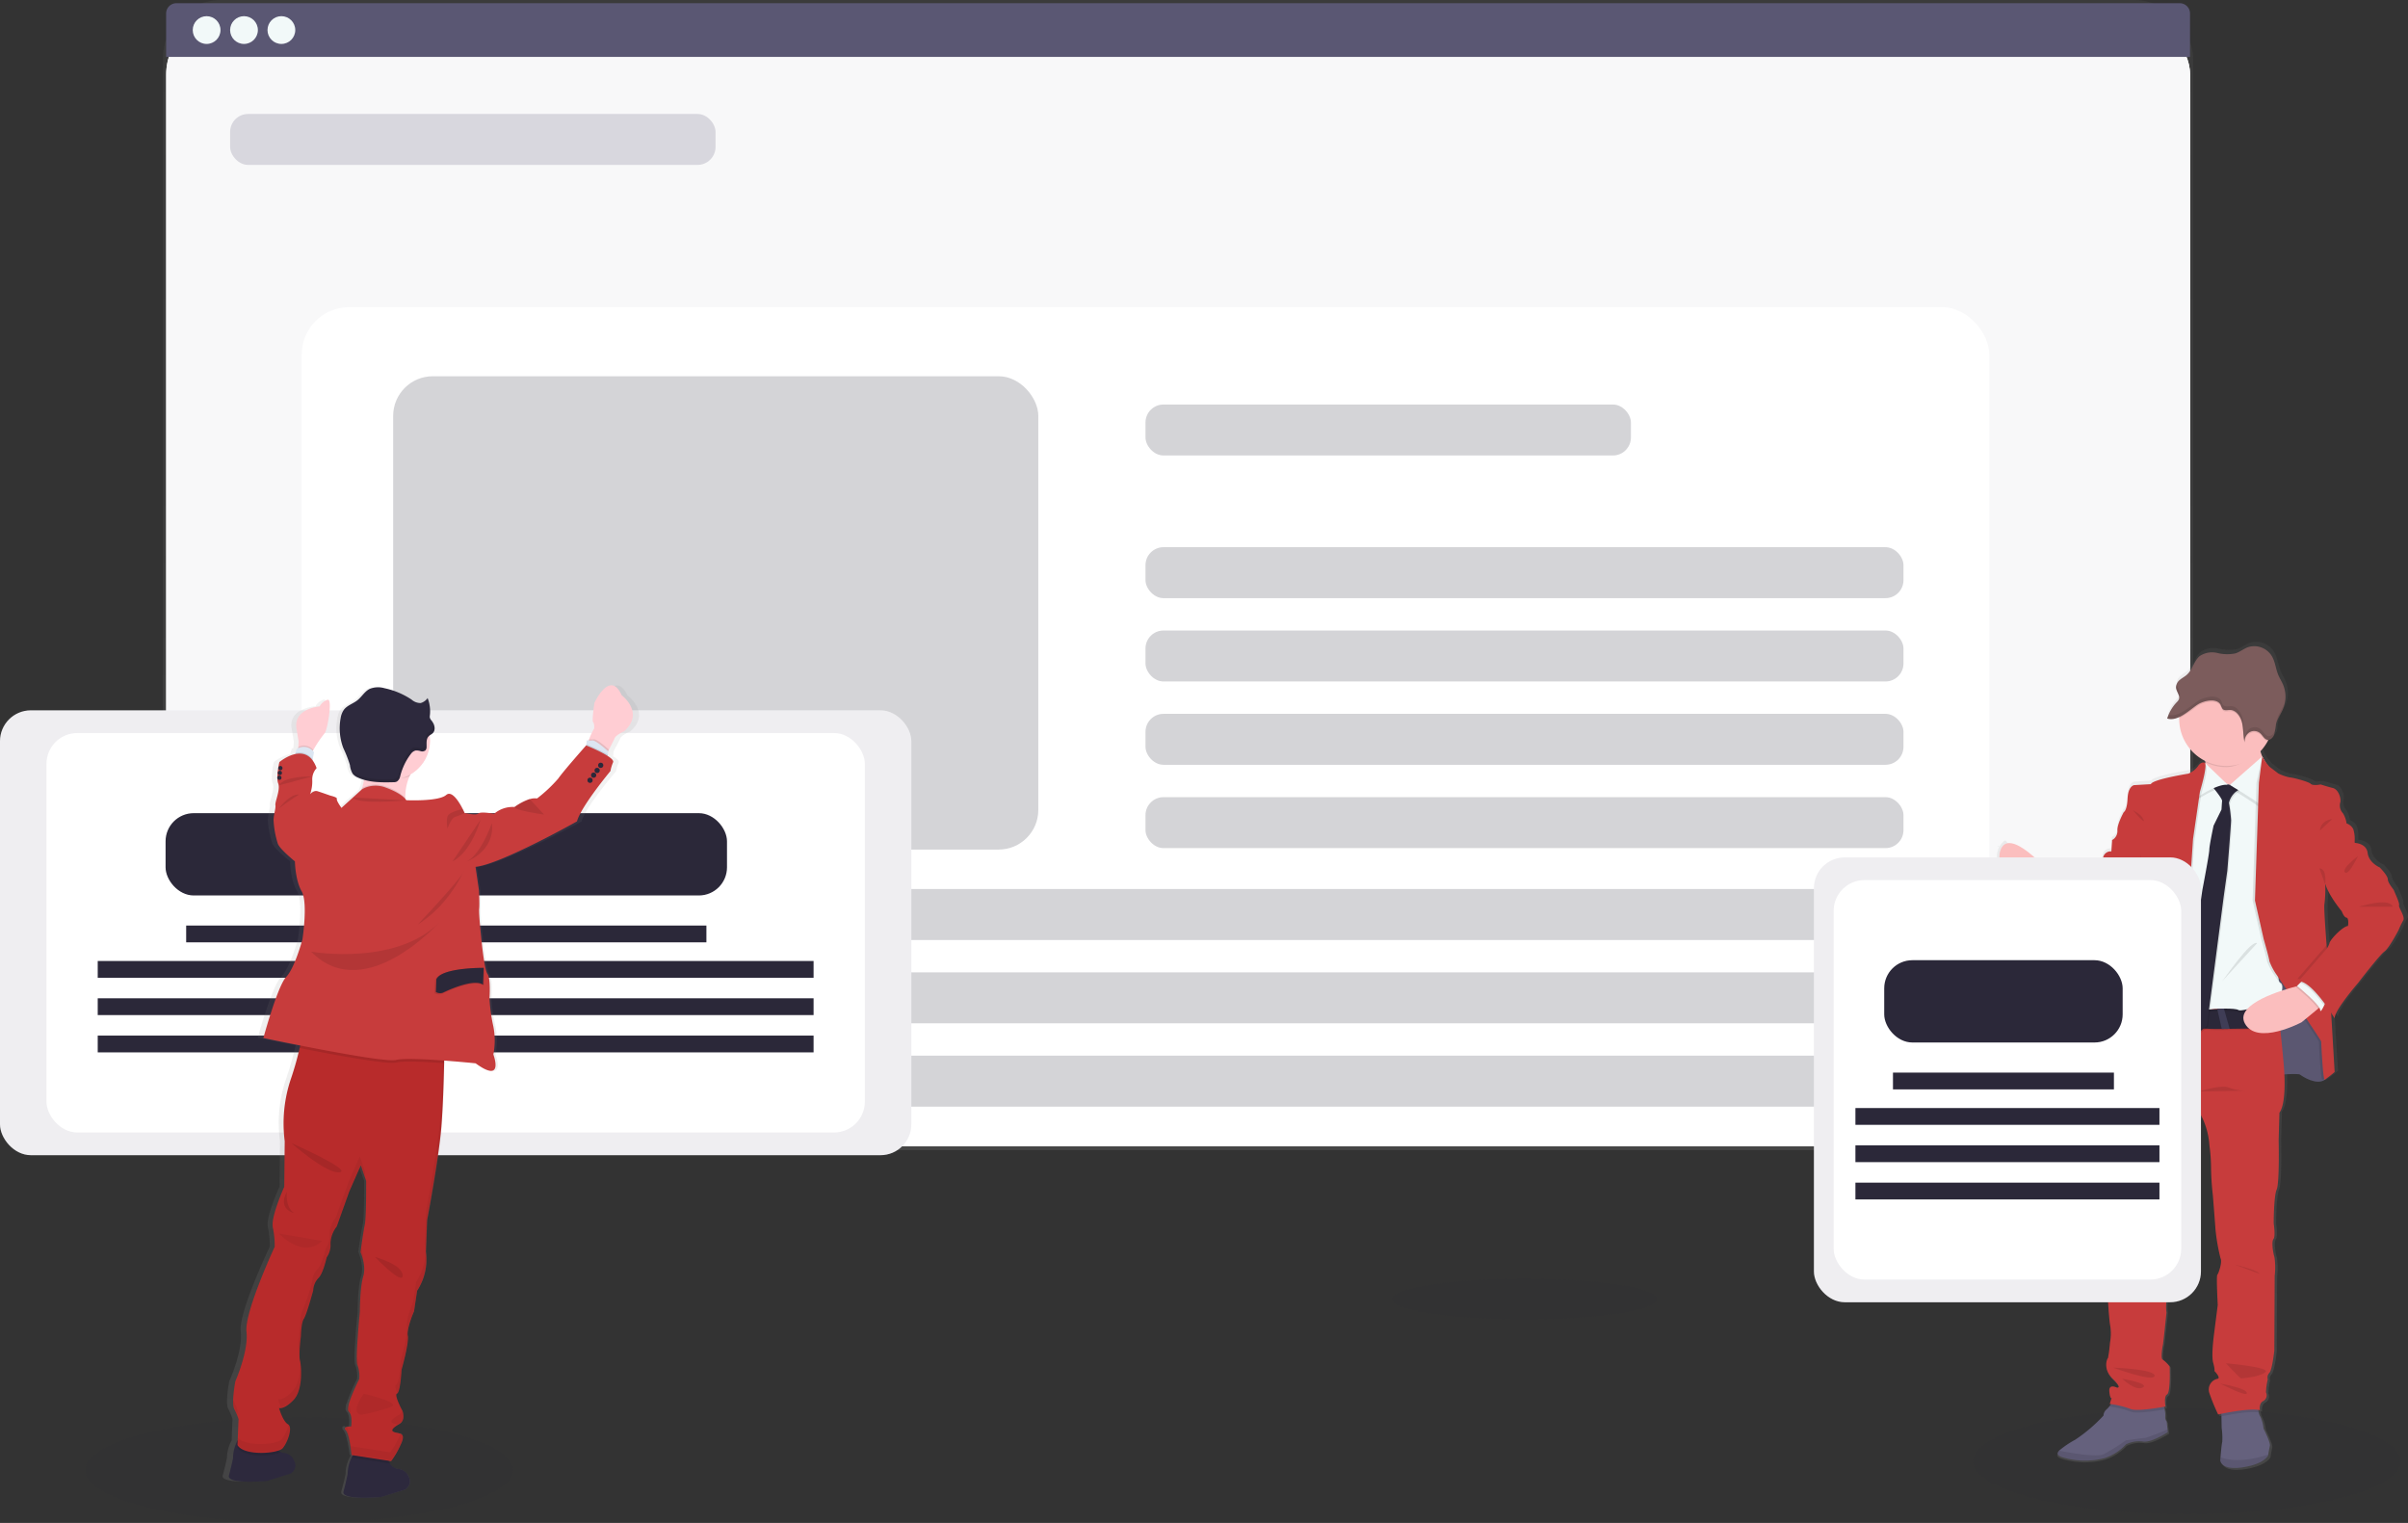 <svg xmlns="http://www.w3.org/2000/svg" xmlns:xlink="http://www.w3.org/1999/xlink" width="516.352" height="326.521" viewBox="0 0 516.352 326.521">
  <rect x="0" y="0" width="516.352" height="326.521" fill="#333333" stroke="none"/>
  <defs>
    <linearGradient id="linear-gradient" x1="0.5" y1="1" x2="0.5" gradientUnits="objectBoundingBox">
      <stop offset="0" stop-color="gray" stop-opacity="0.251"/>
      <stop offset="0.54" stop-color="gray" stop-opacity="0.122"/>
      <stop offset="1" stop-color="gray" stop-opacity="0.102"/>
    </linearGradient>
    <linearGradient id="linear-gradient-2" x1="0.5" y1="1" x2="0.5" y2="0" xlink:href="#linear-gradient"/>
    <linearGradient id="linear-gradient-3" x1="3.499" y1="1.031" x2="3.499" y2="0.019" xlink:href="#linear-gradient"/>
  </defs>
  <g id="undraw_content_vbqo" transform="translate(0 -39.084)">
    <ellipse id="Ellipse_55" data-name="Ellipse 55" cx="45.858" cy="11.328" rx="45.858" ry="11.328" transform="translate(423.097 341.061)" fill="#2b2839" opacity="0.1"/>
    <ellipse id="Ellipse_56" data-name="Ellipse 56" cx="45.858" cy="11.328" rx="45.858" ry="11.328" transform="translate(18.291 342.948)" fill="#2b2839" opacity="0.1"/>
    <path id="Path_429" data-name="Path 429" d="M539.121,179.88l.133.229c-12.414,15.5-13.234,39.559-13.284,39.77l-2.62-3.023C523.405,216.645,526.621,195.482,539.121,179.88Z" transform="translate(-296.639 -135.652)" fill="#444053"/>
    <path id="Path_431" data-name="Path 431" d="M669.33,236.331s-7.384-4.966-6.514-10.751" transform="translate(-372.18 -160.418)" fill="none" stroke="#444053" stroke-miterlimit="10" stroke-width="1"/>
    <path id="Path_432" data-name="Path 432" d="M638.708,240.781s-10.536-3.829-11.6-18.831" transform="translate(-352.869 -158.451)" fill="none" stroke="#444053" stroke-miterlimit="10" stroke-width="1"/>
    <path id="Path_433" data-name="Path 433" d="M606.533,244.373A23.584,23.584,0,0,1,599.8,221.41" transform="translate(-337.702 -158.158)" fill="none" stroke="#444053" stroke-miterlimit="10" stroke-width="1"/>
    <path id="Path_434" data-name="Path 434" d="M566.876,235.15s-6.711-14.067-.742-23.22" transform="translate(-318.485 -153.021)" fill="none" stroke="#444053" stroke-miterlimit="10" stroke-width="1"/>
    <path id="Path_435" data-name="Path 435" d="M674.76,212.82s-7.627,2.419-5.992,6.413" transform="translate(-375.32 -153.503)" fill="none" stroke="#444053" stroke-miterlimit="10" stroke-width="1"/>
    <path id="Path_436" data-name="Path 436" d="M649.644,182.61s-10.2,3.239-10.444,17.668" transform="translate(-359.421 -137.132)" fill="none" stroke="#444053" stroke-miterlimit="10" stroke-width="1"/>
    <path id="Path_437" data-name="Path 437" d="M620.786,175.34s-9.281,11.452-8.6,21.873" transform="translate(-344.763 -133.192)" fill="none" stroke="#444053" stroke-miterlimit="10" stroke-width="1"/>
    <path id="Path_438" data-name="Path 438" d="M585.841,185.15s-9.221,8.813-8.044,13.719" transform="translate(-326.089 -138.508)" fill="none" stroke="#444053" stroke-miterlimit="10" stroke-width="1"/>
    <path id="Path_439" data-name="Path 439" d="M571.678,176.827s-8.648,1.553-9.858-1.287" transform="translate(-317.487 -133.3)" fill="none" stroke="#444053" stroke-miterlimit="10" stroke-width="1"/>
    <path id="Path_448" data-name="Path 448" d="M478.52,195.629s13.99,1.2,20.444-6.019" transform="translate(-272.345 -140.925)" fill="none" stroke="#444053" stroke-miterlimit="10" stroke-width="1"/>
    <rect id="Rectangle_200" data-name="Rectangle 200" width="435.323" height="246.596" rx="12.49" transform="translate(34.947 39.084)" fill="url(#linear-gradient)"/>
    <rect id="Rectangle_201" data-name="Rectangle 201" width="433.99" height="242.308" rx="12.49" transform="translate(35.638 42.551)" fill="#fff"/>
    <rect id="Rectangle_202" data-name="Rectangle 202" width="433.99" height="242.308" rx="12.49" transform="translate(35.638 42.551)" fill="#fff"/>
    <rect id="Rectangle_203" data-name="Rectangle 203" width="433.99" height="242.308" rx="12.49" transform="translate(35.638 42.551)" fill="#5a5773" opacity="0.04"/>
    <path id="Path_454" data-name="Path 454" d="M537.995,170.15h-429.6a2.2,2.2,0,0,0-2.2,2.2v9.317H540.18v-9.3A2.2,2.2,0,0,0,537.995,170.15Z" transform="translate(-70.57 -130.379)" fill="#5a5773"/>
    <g id="buttons" transform="translate(41.328 42.551)">
      <circle id="Ellipse_57" data-name="Ellipse 57" cx="2.977" cy="2.977" r="2.977" fill="#f2f9f9"/>
      <circle id="Ellipse_58" data-name="Ellipse 58" cx="2.977" cy="2.977" r="2.977" transform="translate(8.016)" fill="#f2f9f9"/>
      <circle id="Ellipse_59" data-name="Ellipse 59" cx="2.977" cy="2.977" r="2.977" transform="translate(16.033)" fill="#f2f9f9"/>
    </g>
    <rect id="Rectangle_204" data-name="Rectangle 204" width="361.88" height="179.923" rx="10.19" transform="translate(64.689 104.932)" fill="#fff"/>
    <rect id="Rectangle_205" data-name="Rectangle 205" width="104.093" height="10.925" rx="3.86" transform="translate(49.344 63.517)" fill="#5a5773" opacity="0.2"/>
    <rect id="Rectangle_206" data-name="Rectangle 206" width="104.093" height="10.925" rx="3.86" transform="translate(245.629 125.816)" fill="#2b2839" opacity="0.2"/>
    <rect id="Rectangle_207" data-name="Rectangle 207" width="162.539" height="10.925" rx="3.86" transform="translate(245.629 156.406)" fill="#2b2839" opacity="0.2"/>
    <rect id="Rectangle_208" data-name="Rectangle 208" width="162.539" height="10.925" rx="3.86" transform="translate(245.629 174.271)" fill="#2b2839" opacity="0.2"/>
    <rect id="Rectangle_209" data-name="Rectangle 209" width="162.539" height="10.925" rx="3.86" transform="translate(245.629 192.136)" fill="#2b2839" opacity="0.2"/>
    <rect id="Rectangle_210" data-name="Rectangle 210" width="162.539" height="10.925" rx="3.86" transform="translate(245.629 210.001)" fill="#2b2839" opacity="0.2"/>
    <rect id="Rectangle_211" data-name="Rectangle 211" width="323.859" height="10.925" rx="3.86" transform="translate(84.309 229.698)" fill="#2b2839" opacity="0.2"/>
    <rect id="Rectangle_212" data-name="Rectangle 212" width="323.859" height="10.925" rx="3.86" transform="translate(84.309 247.563)" fill="#2b2839" opacity="0.2"/>
    <rect id="Rectangle_213" data-name="Rectangle 213" width="323.859" height="10.925" rx="3.86" transform="translate(84.309 265.428)" fill="#2b2839" opacity="0.2"/>
    <ellipse id="Ellipse_60" data-name="Ellipse 60" cx="28.401" cy="4.356" rx="28.401" ry="4.356" transform="translate(298.5 313.256)" fill="#2b2839" opacity="0.1"/>
    <rect id="Rectangle_214" data-name="Rectangle 214" width="138.339" height="101.482" rx="8.5" transform="translate(84.309 119.755)" fill="#2b2839" opacity="0.2"/>
    <path id="Path_467" data-name="Path 467" d="M1050.352,524.975c.174-.458-1.118-3.078-1.118-3.207s-1.333-1.58-1.333-2.391-1.763-2.565-1.763-2.565-2.368-.98-2.625-3.12-2.836-2.176-2.84-2.176h0v-.49a6.739,6.739,0,0,0-.316-2.5,2.514,2.514,0,0,0-1.461-1.242,5.529,5.529,0,0,0-.774-2.18,2.45,2.45,0,0,1-.6-2.29c.261-.806-.344-2.858-1.59-3.161s-2.67-.77-2.67-.77l-.344.06-.169-.06a7.161,7.161,0,0,1-.916.115,1.132,1.132,0,0,1-.728-.238c-.431-.458-3.917-1.374-4.581-1.374a10.474,10.474,0,0,1-2.5-.857s-1.292-.98-1.832-1.411a12.03,12.03,0,0,1-1.621-2.231v-.032h0a7.912,7.912,0,0,1-.389-1.122h0a10.115,10.115,0,0,0,1.6-2.2c.046-.082.087-.165.128-.252a.959.959,0,0,0,.279-.041l.115-.046a1.86,1.86,0,0,0,.916-1.09h0a2.926,2.926,0,0,0,.082-.284v-.1l.041-.192a1,1,0,0,1,0-.11l.027-.192v-.11a.633.633,0,0,1,.032-.243h0a8.552,8.552,0,0,1,.133-.916h0a16.5,16.5,0,0,1,1.448-3.206h0c.068-.151.137-.307.2-.458s.119-.344.17-.518l.041-.16c.032-.128.06-.256.087-.385s0-.115.032-.174q.041-.261.069-.536a6.625,6.625,0,0,0-.458-3c-.321-.8-.8-1.525-1.127-2.327-.495-1.214-.628-2.593-1.228-3.752a4.466,4.466,0,0,0-5.359-2.181c-.916.348-1.75,1.022-2.7,1.324a8.993,8.993,0,0,1-3.949-.078,4.925,4.925,0,0,0-3.83.66c-1.218.99-1.548,2.849-2.693,3.935-.458.458-1.076.747-1.585,1.168a2.59,2.59,0,0,0-.8,1.09l-.027.087a.769.769,0,0,0-.028.115,1.084,1.084,0,0,0-.023.128.518.518,0,0,0,0,.087.971.971,0,0,0,0,.229h0a1.77,1.77,0,0,0,.032.215v.06a.529.529,0,0,0,.055.179c.023.06,0,.023,0,.032s.05.133.078.2l.041.1a.076.076,0,0,0,.037.078,5.677,5.677,0,0,1,.4.994,1.106,1.106,0,0,1-.041.655,1.932,1.932,0,0,1-.458.628,8.861,8.861,0,0,0-1.942,3.11q-.078.2-.138.4h.06a2.61,2.61,0,0,0,.375.078,1.807,1.807,0,0,0,.215,0,3.344,3.344,0,0,0,.88-.064l.22-.055a4.962,4.962,0,0,0,.87-.316q0,.13,0,.261v.147a10.16,10.16,0,0,0,5.648,9.088,1.885,1.885,0,0,0,.036.275l.028.234-.115-.11s-.774-.385-1.507.724a4.866,4.866,0,0,1-2.107,1.626s-7.833,1.237-8.135,2.263l-3.665.215s-1.292.17-1.42,2.863-.815,2.945-.815,2.945-1.507,2.652-1.374,4.017a2.241,2.241,0,0,1-1.164,2.052l-.169,2.437a1.68,1.68,0,0,0-1.832,1.452,5.8,5.8,0,0,1-1.072,2.432s-2.368,1.97-2.5,3.633l-1.466.916s-3.4-.77-4.173-2.135c0,0-.092-.092-.238-.225v-.032h0a13.836,13.836,0,0,0-1.42-1.251,1.029,1.029,0,0,1,.069.687l-.252-.28-.678-.751s-5.5-5.149-8.7-5.557h0c-.041-.082-.252-.916-.8-.389a4.489,4.489,0,0,0-.032,6.583l5.149,4.805.133.1,1.1,1.42a12.865,12.865,0,0,0-.458,1.273v.041l-.083.247a.543.543,0,0,0-.023.082c-.028.083-.05.161-.073.238l-.041.137v.082c-.124.431-.2.76-.238.944l-.289-.092.279.124v.133l.266.114c1.507.655,9.029,3.958,9.414,4.457a5.537,5.537,0,0,0,5.855.811,6.165,6.165,0,0,0,3.138-3.458,36.14,36.14,0,0,0,2.584-3.976c.087-.513,2.02-1.109,2.02-1.109s.174,5.721-.815,7.82-2.84,11.365-2.84,11.365a1.311,1.311,0,0,1,.366,0l-.11.536a1.247,1.247,0,0,1,.458,0c-.138,1.054-.916,5.955-.916,5.955a12.185,12.185,0,0,1-.687,2.991c-.43.77-.458,4.787-.458,4.787l-.692,2.9s.092.2.261.5h0a7.439,7.439,0,0,0,1.979,2.561,5.067,5.067,0,0,1-.348,1.328,4.67,4.67,0,0,0-.344,2.052,26.641,26.641,0,0,0-.646,4.228,16.134,16.134,0,0,1-.458,3.248l-.774,7.435a70.407,70.407,0,0,0-.257,8.2,15.741,15.741,0,0,1-.174,4.122s.518,5.085.39,5.639-.774,2.95-.389,4.274a23.323,23.323,0,0,1,.174,4.956s.257,4.787.559,6.326a10.817,10.817,0,0,1-.087,3.5,28.854,28.854,0,0,1-.431,3.289c-.128,0-1.246,2.263,1.031,4.485s.866,1.878.866,1.878-1.832-.916-1.594.944c.2,1.745.486,1.292.513,1.242l-.431,1.406.3.041-.247.3a6.443,6.443,0,0,1-.87.916,1.863,1.863,0,0,0-.559,1.237,33.559,33.559,0,0,1-6.152,5.213,17.791,17.791,0,0,0-3.5,2.35c-.531.577-.458,1.044.655,1.411a16.762,16.762,0,0,0,9.336.169,10.923,10.923,0,0,0,4.581-2.945,6.481,6.481,0,0,1,3.665-.6c1.832.344,5.424-2.007,5.424-2.007l-.069-.6-.188-1.75a1.374,1.374,0,0,1-.3-1.063,5.5,5.5,0,0,0-.151-1.539c-.032-.169-.064-.339-.1-.495l.33-.064s-.426-2.176.348-2.606.554-6.024.554-6.024a6.757,6.757,0,0,0-1.5-1.493c-.517-.21-.046-2.867.046-3.206s.774-6.967.774-6.967a8.931,8.931,0,0,1,.082-2.987c.344-.9-.431-4.361-.431-4.361a.8.8,0,0,1,.216-.939c.458-.513.3-5.085.3-5.085s-.041-2.29-.041-2.909a10.314,10.314,0,0,1,.99-3.5c.476-.724.169-2.991.169-2.991h0l.028-.169a.636.636,0,0,1,.037-.243l.036-.229a33.307,33.307,0,0,1,.843-3.71c.559-1.791,1.2-4.952,1.2-4.952l4-10.435.046-.124a16.479,16.479,0,0,1,1.832,6.583,41.571,41.571,0,0,1,.348,4.828c-.11,1.026.3,5.85.3,5.85s.559,6.921.559,7.219a42.5,42.5,0,0,0,1.122,6.454c.431.815-.431,3.289-.691,3.545s.087,6.537.087,6.537-.646,4.956-.774,5.982-.646,4.956-.215,6.5.257,1.75.257,1.75,1.553,1.585.646,1.713a2.369,2.369,0,0,0-1.723,3.115,41.072,41.072,0,0,0,1.9,4.581l.715-.151v.508l.05,2.547a14.871,14.871,0,0,1,.128,2.991c-.124.4-.3,2.318-.38,3.321-.032.367-.05.609-.05.609s0,2.263,4.778,1.58,5.634-2.565,5.634-2.565l.037-.234c.069-.43.225-1.347.353-1.86.17-.683-1.374-3.761-1.374-3.761a7.809,7.809,0,0,0-.687-2.561,2.286,2.286,0,0,1-.348-.916c-.037-.174-.073-.353-.1-.527a3.1,3.1,0,0,1,.321.055s-.261-1.493.733-1.965a1.408,1.408,0,0,0,.6-1.878,14.512,14.512,0,0,1,.385-2.821,1.373,1.373,0,0,1,.344-1.374c.6-.6,1.076-4.787,1.076-4.787l.087-16.152a15.535,15.535,0,0,0-.041-4.017c-.343-1.154-.687-3.376-.215-3.976s.041-3.371.041-3.371,0-5.854.646-7.329.431-10.641.431-10.641l.169-6.024s1.406-1.328,1.077-8.245a11.2,11.2,0,0,1,3.445.06c.458.385,3.527,2.35,5.337,1.108a23.991,23.991,0,0,0,2.149-1.663l-.761-12.826.761,1.186c0-1.791,5.08-7.6,5.08-7.6s4.732-6.111,5.762-6.835,3.056-4.581,3.056-4.581a18.666,18.666,0,0,1,1.035-2.135C1051.73,527.495,1050.182,525.442,1050.352,524.975Zm-11.1,4.484c-1.292.128-4,3.078-4.045,3.72a2.642,2.642,0,0,1-.573,1.145c0-.257-.041-.518-.064-.783a78.849,78.849,0,0,1-.458-8.823,26.077,26.077,0,0,0,.169-4.233h0l.051-.069a21.771,21.771,0,0,0,3.559,5.845s.458,1.374,1.035,1.406S1039.252,529.46,1039.252,529.46Z" transform="translate(-534.994 -292.354)" fill="url(#linear-gradient-2)"/>
    <path id="Path_468" data-name="Path 468" d="M978.65,589.055s1.571-8.245,6.615-8.245l3.692,7.59L986.5,590.1S981.151,590.242,978.65,589.055Z" transform="translate(-543.378 -352.926)" fill="#65617d"/>
    <path id="Path_469" data-name="Path 469" d="M988.957,588.361l-2.46,1.695a29.129,29.129,0,0,1-6.45-.54,7.43,7.43,0,0,1-1.4-.458l.027-.133V588.9a18.3,18.3,0,0,1,.953-3.023c.156-.371.33-.751.522-1.131a7.669,7.669,0,0,1,3.206-3.5,4.347,4.347,0,0,1,1.681-.458h.224l.083.17,1.246,2.565Z" transform="translate(-543.378 -352.91)" opacity="0.1"/>
    <path id="Path_470" data-name="Path 470" d="M1088.042,644.1s5.3-.509,5.767-.124,3.477,2.332,5.254,1.1.6-5.5.6-5.68-.17-6.234-.17-6.234l-3.179-4.283-3.985-7.5-8.145-.806.211,11.91-.041,6.106Z" transform="translate(-600.567 -374.473)" fill="#65617d"/>
    <path id="Path_471" data-name="Path 471" d="M1088.042,644.1s5.3-.509,5.767-.124,3.477,2.332,5.254,1.1.6-5.5.6-5.68-.17-6.234-.17-6.234l-3.179-4.283-3.985-7.5-8.145-.806.211,11.91-.041,6.106Z" transform="translate(-600.567 -374.473)" opacity="0.1"/>
    <path id="Path_472" data-name="Path 472" d="M976.459,571.064s-.426,5.172-3.665,5.259c0,0-.916-.55-2.144-1.47-2.831-2.121-7.329-6.193-6.083-9.981,1.782-5.428,10.43,4.581,10.43,4.581l.669.747Z" transform="translate(-535.63 -343.414)" fill="#fbbebe"/>
    <path id="Path_473" data-name="Path 473" d="M983.583,579.254s-.426,5.172-3.665,5.259c0,0-.916-.55-2.144-1.47l-.275-.353a4.217,4.217,0,0,0,1.768.458,2.387,2.387,0,0,0,2.291-1.452,18.335,18.335,0,0,0,.916-2.057,6.433,6.433,0,0,0,.326-1.269Z" transform="translate(-542.754 -351.604)" opacity="0.1"/>
    <path id="Path_474" data-name="Path 474" d="M982.507,588.133l-.724-.916-2.441-3.142-1.241-1.608a4.18,4.18,0,0,0,1.763.458,2.373,2.373,0,0,0,2.291-1.452,17.939,17.939,0,0,0,.893-2.052c.4-1.145.394-1.732.252-1.933a11.336,11.336,0,0,1,1.4,1.246h0l.234.22.087.174L986.3,581.6a.661.661,0,0,1,0,.105C986.391,582.485,986.8,587.428,982.507,588.133Z" transform="translate(-543.079 -351.111)" fill="#e7effd"/>
    <path id="Path_475" data-name="Path 475" d="M1015.256,830.947s-3.564,2.336-5.346,1.993a6.412,6.412,0,0,0-3.605.6,10.7,10.7,0,0,1-4.494,2.927,16.461,16.461,0,0,1-9.2-.169c-1.081-.362-1.168-.829-.646-1.4a19.545,19.545,0,0,1,3.445-2.332,33.29,33.29,0,0,0,6.065-5.172,1.832,1.832,0,0,1,.55-1.232,6.342,6.342,0,0,0,.857-.916c.458-.536.884-1.1.884-1.1l10.495.394s.178.756.32,1.53a5.536,5.536,0,0,1,.146,1.525,1.373,1.373,0,0,0,.3,1.058l.187,1.732Z" transform="translate(-550.424 -484.792)" fill="#65617d"/>
    <path id="Path_476" data-name="Path 476" d="M1078.411,834.869c-.124.508-.279,1.415-.348,1.832a.776.776,0,0,1-.032.234s-.847,1.864-5.557,2.542-4.7-1.567-4.7-1.567l.046-.609c.083-.99.252-2.891.376-3.294a15.057,15.057,0,0,0-.124-2.969l-.05-2.528-.037-1.755,7.788-.806a15.005,15.005,0,0,0,.252,1.736,2.231,2.231,0,0,0,.344.916,7.837,7.837,0,0,1,.677,2.542S1078.594,834.191,1078.411,834.869Z" transform="translate(-591.674 -485.773)" fill="#65617d"/>
    <path id="Path_477" data-name="Path 477" d="M1027.49,824.594s.178.756.321,1.53c-1.131.206-6.079,1.063-7.329.458a19.419,19.419,0,0,0-4.411-1.058l.05-.174c.458-.536.884-1.1.884-1.1Z" transform="translate(-563.656 -484.852)" opacity="0.1"/>
    <path id="Path_478" data-name="Path 478" d="M1076.313,827.716c-1.974-.334-6.312.458-8.016.825l-.037-1.755,7.787-.806A15.175,15.175,0,0,0,1076.313,827.716Z" transform="translate(-591.939 -485.79)" opacity="0.1"/>
    <path id="Path_479" data-name="Path 479" d="M1051.516,658.995l-.165,5.955s.21,9.116-.427,10.536-.636,7.251-.636,7.251.426,2.749-.041,3.349-.128,2.8.211,3.944a15.5,15.5,0,0,1,.041,3.985l-.082,16.032s-.458,4.155-1.063,4.75a1.4,1.4,0,0,0-.339,1.374,14.255,14.255,0,0,0-.38,2.8,1.408,1.408,0,0,1-.591,1.864c-.971.467-.724,1.951-.724,1.951-2.332-.554-8.946.916-8.946.916a40.734,40.734,0,0,1-1.869-4.539,2.35,2.35,0,0,1,1.7-3.1c.888-.124-.637-1.695-.637-1.695s.169-.211-.256-1.741.087-5.428.215-6.445.76-5.955.76-5.955-.339-6.234-.083-6.486,1.1-2.716.678-3.518a42.422,42.422,0,0,1-1.1-6.413c0-.307-.55-7.169-.55-7.169a57.14,57.14,0,0,1-.38-5.808,37.466,37.466,0,0,0-.344-4.791,16.284,16.284,0,0,0-1.832-6.532l-.046.124-3.939,10.426s-.637,3.138-1.186,4.92a32.174,32.174,0,0,0-.829,3.665l-.037.229-.036.238-.028.169h0s.293,2.245-.174,2.968a10.578,10.578,0,0,0-.971,3.477c0,.6.041,2.886.041,2.886s.169,4.535-.3,5.039a.793.793,0,0,0-.211.916s.761,3.436.422,4.324a8.938,8.938,0,0,0-.083,2.968s-.678,6.573-.765,6.912-.55,2.968-.041,3.179a6.79,6.79,0,0,1,1.484,1.484s.211,5.556-.549,5.978-.344,2.588-.344,2.588-6.147,1.186-7.544.508a19.344,19.344,0,0,0-4.411-1.058l.422-1.374c-.027.05-.307.5-.5-1.232-.215-1.832,1.567-.916,1.567-.916s1.4.339-.847-1.864-1.145-4.453-1.017-4.453a28.433,28.433,0,0,0,.421-3.266,10.8,10.8,0,0,0,.087-3.477c-.3-1.525-.55-6.276-.55-6.276a22.978,22.978,0,0,0-.174-4.92c-.385-1.315.256-3.664.385-4.242s-.385-5.6-.385-5.6a15.713,15.713,0,0,0,.174-4.123,69.606,69.606,0,0,1,.252-8.145l.765-7.375a15.239,15.239,0,0,0,.458-3.207,25.743,25.743,0,0,1,.637-4.2,4.653,4.653,0,0,1,.339-2.038,15.672,15.672,0,0,0,.6-3.665l4.072-9.327,1.993-8.245,26.926-.257s.1.715.261,2.011.394,3.207.651,5.584c.233,2.153.49,4.686.742,7.5C1053.216,657.382,1051.516,658.995,1051.516,658.995Z" transform="translate(-562.732 -381.35)" fill="#c73c3c"/>
    <path id="Path_480" data-name="Path 480" d="M1073.076,519.178l-6.271,6.711s-8.053-3.207-7.205-4.329c.325-.426.275-1.773.087-3.257-.3-2.35-.916-5.039-.916-5.039s14.077-2.29,12.885.083a3.9,3.9,0,0,0-.087,2.817A10.675,10.675,0,0,0,1073.076,519.178Z" transform="translate(-586.797 -315.782)" fill="#fbbebe"/>
    <path id="Path_481" data-name="Path 481" d="M1071.638,513.3c-.43.87-.637.953-.367,1.887-1.833,1.974-4.182,4.122-7.1,4.122a10.043,10.043,0,0,1-4.489-1.054c-.3-2.35-.916-5.039-.916-5.039S1072.828,510.924,1071.638,513.3Z" transform="translate(-586.797 -315.755)" opacity="0.1"/>
    <path id="Path_482" data-name="Path 482" d="M1068.728,493.1a10.094,10.094,0,0,1-20.188,0v-.146a10.092,10.092,0,0,1,20.183.146Z" transform="translate(-581.253 -299.888)" fill="#fbbebe"/>
    <path id="Path_483" data-name="Path 483" d="M1062.213,643.885c-1.337,0-5.79.046-10.764.128h-.06l-1.644.027h-.051c-5.9.091-11.713-1.058-14.049-.843-4.961.458,1.782-4.581,1.782-4.581a41.609,41.609,0,0,0,11.3,1.141l1.429-.073c4.508-.256,9.038-.678,11.406-1.374C1061.727,639.611,1061.957,641.516,1062.213,643.885Z" transform="translate(-573.277 -384.087)" opacity="0.1"/>
    <path id="Path_484" data-name="Path 484" d="M1062.213,643.33c-1.337,0-5.79.05-10.764.128h-.06l-1.644.028h-.051c-5.9.1-11.713-1.058-14.049-.838-4.961.458,1.782-4.581,1.782-4.581a41.4,41.4,0,0,0,11.3,1.141l1.429-.073c4.508-.252,9.038-.678,11.406-1.374C1061.727,639.056,1061.957,640.962,1062.213,643.33Z" transform="translate(-573.277 -383.788)" fill="#2b2839"/>
    <path id="Path_485" data-name="Path 485" d="M1048.311,531.688l-7.788,3.664-6.024,46.559s3.564-1.613,5.6-.6,8.309.087,8.309.087,4.581-.257,5.259.257,8.653-2.121,8.653-2.121,1.443-3.207.339-3.734.339-5.5.339-5.5l-.678-33.586-1.374-4.324-3.665-2.208-3.729,2.968-1.782.256Z" transform="translate(-573.644 -325.494)" opacity="0.1"/>
    <path id="Path_486" data-name="Path 486" d="M1048.295,530.583l-7.787,3.664-6.038,46.563s3.564-1.612,5.6-.6,8.309.087,8.309.087,4.581-.257,5.259.252,8.653-2.116,8.653-2.116,1.443-3.207.339-3.733.339-5.5.339-5.5l-.678-33.586-1.374-4.324-3.665-2.208-3.729,2.968-1.782.256Z" transform="translate(-573.628 -324.898)" fill="#f2f9f9"/>
    <path id="Path_487" data-name="Path 487" d="M1057.173,536.284s2.249,2.671,2.208,3.207-.128,1.869-.128,1.869l-1.695,3.431s-.916,4.283-.916,5.176-1.484,8.607-1.484,8.607l-1.818,11.887-2.249,15.575,2.29,3.944,2.717-2.29,3.605-27.732.76-5.469s.806-9.84.806-10.856a34.724,34.724,0,0,0-.458-3.688,4.342,4.342,0,0,1,2.844-3.138c2.29-.591-.175-.128-.175-.128l-1.309-1.058-1.146.458S1057.851,535.1,1057.173,536.284Z" transform="translate(-582.635 -328.436)" opacity="0.1"/>
    <path id="Path_488" data-name="Path 488" d="M1056.667,535.7s2.245,2.671,2.2,3.206-.129,1.864-.129,1.864l-1.695,3.436s-.916,4.283-.916,5.172-1.484,8.607-1.484,8.607l-1.777,11.873-2.249,15.575,2.29,3.944,2.712-2.29,3.605-27.732.765-5.469s.806-9.839.806-10.856a34.787,34.787,0,0,0-.458-3.692,4.34,4.34,0,0,1,2.84-3.138c2.29-.6-.17-.124-.17-.124l-1.315-1.063-1.145.458S1057.345,534.511,1056.667,535.7Z" transform="translate(-582.38 -328.106)" fill="#2b2839"/>
    <path id="Path_489" data-name="Path 489" d="M1058.569,526.79s-.339.256-.426,1.951a33.943,33.943,0,0,1-1.273,5.5s4.411-3.051,6.615-2.712Z" transform="translate(-585.767 -323.651)" opacity="0.1"/>
    <path id="Path_490" data-name="Path 490" d="M1058.569,525.68s-.339.257-.426,1.951a33.932,33.932,0,0,1-1.273,5.5s4.411-3.051,6.615-2.712Z" transform="translate(-585.767 -323.05)" fill="#f2f9f9"/>
    <path id="Path_491" data-name="Path 491" d="M1078.644,523.83l-6.954,6.106s5.85,3.477,6.615,4.324,1.525-8.309,1.525-8.309Z" transform="translate(-593.798 -322.047)" opacity="0.1"/>
    <path id="Path_492" data-name="Path 492" d="M1079.194,522.72l-6.954,6.106s5.854,3.477,6.615,4.324,1.525-8.31,1.525-8.31Z" transform="translate(-594.096 -321.446)" fill="#f2f9f9"/>
    <path id="Path_493" data-name="Path 493" d="M1037.236,526.715s-.76-.38-1.484.724a4.786,4.786,0,0,1-2.075,1.608s-7.718,1.232-8.016,2.249l-3.605.211s-1.273.169-1.374,2.845-.806,2.922-.806,2.922-1.484,2.629-1.374,3.985a2.231,2.231,0,0,1-1.146,2.039l5.3,13.779s.169,5.685-.806,7.76-2.8,11.282-2.8,11.282.765-.169.719.339-.916,6.065-.916,6.065a12.344,12.344,0,0,1-.678,2.968c-.421.765-.458,4.746-.458,4.746l-.678,2.886s1.608,3.6,4.068,3.1,6.908-10.137,6.908-10.137l2.84-10.389,2.208-10.261.637-6.953,1.017-15.4,1.484-10.174S1037.832,527.439,1037.236,526.715Z" transform="translate(-564.182 -323.576)" opacity="0.1"/>
    <path id="Path_494" data-name="Path 494" d="M1036.681,525.605s-.765-.38-1.485.724a4.81,4.81,0,0,1-2.079,1.608s-7.719,1.232-8.016,2.249l-3.6.211s-1.274.169-1.4,2.84-.806,2.927-.806,2.927-1.484,2.629-1.374,3.985a2.222,2.222,0,0,1-1.145,2.038l5.318,13.8s.169,5.685-.806,7.76-2.8,11.282-2.8,11.282.765-.169.724.339-.916,6.06-.916,6.06a12.072,12.072,0,0,1-.678,2.969c-.426.76-.458,4.75-.458,4.75l-.678,2.886s1.612,3.605,4.072,3.092,6.912-10.133,6.912-10.133l2.84-10.389,2.2-10.261.609-6.981,1.017-15.4,1.484-10.174S1037.272,526.329,1036.681,525.605Z" transform="translate(-563.878 -322.975)" fill="#c73c3c"/>
    <path id="Path_495" data-name="Path 495" d="M988.659,588.069l-2.46,1.695a29.125,29.125,0,0,1-6.45-.541l-1.374-.609-.275-.119.284.092a5.616,5.616,0,0,0,3.394.119c3.481-1.173,3.1-6.917,2.959-8.218a1.2,1.2,0,0,0-.027-.248h0v.032a2.288,2.288,0,0,0,.16.224l.156.165h0l1.273,2.446a.657.657,0,0,1,0,.105Z" transform="translate(-543.08 -352.617)" opacity="0.1"/>
    <path id="Path_496" data-name="Path 496" d="M997.466,561.14l-1.187.339-.17,2.414a1.641,1.641,0,0,0-1.782,1.443,5.829,5.829,0,0,1-1.058,2.419s-2.332,1.952-2.46,3.605l-1.443.889s-3.349-.765-4.123-2.121c0,0,1.53,10.939-6.615,8.245,0,0,9.116,3.985,9.542,4.539a5.331,5.331,0,0,0,5.767.806,6.046,6.046,0,0,0,3.1-3.436,35.468,35.468,0,0,0,2.543-3.944c.082-.509,1.993-1.1,1.993-1.1l3.664-8.818Z" transform="translate(-543.367 -342.266)" fill="#c73c3c"/>
    <path id="Path_497" data-name="Path 497" d="M1083.748,528.318l1.228-5.6a6.582,6.582,0,0,0,1.1,2.249l1.832,1.374a10.76,10.76,0,0,0,2.46.847c.628,0,4.073.916,4.494,1.374s2.12.128,2.12.128,1.4.458,2.63.765,1.832,2.332,1.567,3.138a2.45,2.45,0,0,0,.6,2.29,5.466,5.466,0,0,1,.765,2.162,2.482,2.482,0,0,1,1.438,1.228,8.478,8.478,0,0,1,.3,2.968l-6.317,8.9a26.193,26.193,0,0,1-.17,4.2c-.252.765.889,13.742.889,13.742L1100,590.4a23.142,23.142,0,0,1-2.12,1.654c-.381.17-.761-7.888-.761-8.181s-9.8-14.658-9.8-14.658a13.167,13.167,0,0,1-1.315-2.588c0-.467-1.228-4.75-1.228-4.75l-1.864-8.246Z" transform="translate(-599.879 -321.446)" opacity="0.1"/>
    <path id="Path_498" data-name="Path 498" d="M1105.393,540.769v.486l-6.312,8.9h0a25.694,25.694,0,0,1-.17,4.2c-.147.458.174,5.007.458,8.754.215,2.7.412,4.984.412,4.984l.559,9.459.756,12.826a23.111,23.111,0,0,1-2.121,1.654c-.38.169-.76-7.888-.76-8.186s-9.8-14.658-9.8-14.658a13.161,13.161,0,0,1-1.315-2.588c0-.467-1.227-4.75-1.227-4.75l-1.865-8.245.848-25.272.719-5.6a12.014,12.014,0,0,0,1.612,2.245l1.832,1.4a10.757,10.757,0,0,0,2.46.847c.628,0,4.072.916,4.494,1.374s2.121.128,2.121.128,1.4.458,2.629.765,1.832,2.331,1.567,3.138a2.456,2.456,0,0,0,.6,2.29,5.465,5.465,0,0,1,.765,2.162,2.482,2.482,0,0,1,1.438,1.228A6.872,6.872,0,0,1,1105.393,540.769Z" transform="translate(-600.475 -321.451)" fill="#c73c3c"/>
    <path id="Path_499" data-name="Path 499" d="M1017.53,808.76c.211,0,9.116.339,8.946,1.782S1017.53,808.76,1017.53,808.76Z" transform="translate(-564.447 -476.457)" opacity="0.1"/>
    <path id="Path_500" data-name="Path 500" d="M1021.88,814s5.978.976,4.412,1.864S1021.88,814,1021.88,814Z" transform="translate(-566.805 -479.297)" opacity="0.1"/>
    <path id="Path_501" data-name="Path 501" d="M1070.39,806.73s9.922.847,8.438,1.947-5,1.273-5.172,1.315S1070.39,806.73,1070.39,806.73Z" transform="translate(-593.094 -475.358)" opacity="0.1"/>
    <path id="Path_502" data-name="Path 502" d="M1067.8,816.26s5.5.916,5.68,1.993S1067.8,816.26,1067.8,816.26Z" transform="translate(-591.69 -480.522)" opacity="0.1"/>
    <path id="Path_503" data-name="Path 503" d="M1074.46,760.53s5.039,1.187,5.345,1.993Z" transform="translate(-595.299 -450.32)" opacity="0.1"/>
    <path id="Path_504" data-name="Path 504" d="M1030.588,768.49s-2.629.765-.082,2.29S1030.588,768.49,1030.588,768.49Z" transform="translate(-570.877 -454.634)" opacity="0.1"/>
    <path id="Path_505" data-name="Path 505" d="M1057.43,678.322c.3,0,4.92-1.525,6.532-.847a10.739,10.739,0,0,0,3.6.678Z" transform="translate(-586.07 -405.217)" opacity="0.1"/>
    <path id="Path_506" data-name="Path 506" d="M1051.615,687.311l-.046.421-3.953,10.352s-.637,3.138-1.186,4.92a32.174,32.174,0,0,0-.829,3.665l3.5-21.7Z" transform="translate(-579.659 -409.373)" opacity="0.1"/>
    <path id="Path_507" data-name="Path 507" d="M1069.021,645.084l-1.644.027h-.05l-.966-4.274,1.429-.078Z" transform="translate(-590.91 -385.414)" fill="#3f3d56"/>
    <path id="Path_508" data-name="Path 508" d="M1095.645,634.082l-1.054.87-3.527,2.9s-9.537,5.089-12.166.256c-2.318-4.26,8.5-7.3,11.1-7.966l.554-.133Z" transform="translate(-597.529 -379.589)" fill="#fbbebe"/>
    <path id="Path_509" data-name="Path 509" d="M1026.88,547.9s1.864.847,2.29,2.034S1026.88,547.9,1026.88,547.9Z" transform="translate(-569.515 -335.091)" opacity="0.1"/>
    <path id="Path_510" data-name="Path 510" d="M1012.072,575.67s-2.712,3.307-1.613,4.581S1012.072,575.67,1012.072,575.67Z" transform="translate(-560.474 -350.14)" opacity="0.1"/>
    <path id="Path_511" data-name="Path 511" d="M1117.079,552s-2.542.256-2.629,2.46Z" transform="translate(-616.971 -337.313)" opacity="0.1"/>
    <path id="Path_512" data-name="Path 512" d="M1068.72,618.193c.257-.256,6.106-8.9,7.467-8.14Z" transform="translate(-592.189 -368.748)" opacity="0.1"/>
    <path id="Path_513" data-name="Path 513" d="M1068.754,493.131a10.071,10.071,0,0,1-1.2,4.764h-.073c-.642-.137-.976-.88-1.461-1.347a1.984,1.984,0,0,0-2.291-.321,2.328,2.328,0,0,0-1.127,2.176c-.321-1.374-.22-2.8-.536-4.164s-1.264-2.748-2.565-2.748c-.558,0-1.214.206-1.617-.215a4,4,0,0,1-.458-.957c-.916-1.507-3.756-.747-4.911.028a29.92,29.92,0,0,1-3.93,2.661,10.092,10.092,0,0,1,20.183.147Z" transform="translate(-581.28 -299.915)" opacity="0.1"/>
    <path id="Path_514" data-name="Path 514" d="M1054.34,483.6a6.449,6.449,0,0,0,.458.962c.4.417,1.058.2,1.617.211,1.3.023,2.254,1.4,2.565,2.748s.215,2.8.541,4.159a2.291,2.291,0,0,1,1.122-2.171,1.993,1.993,0,0,1,2.29.316c.486.458.82,1.214,1.461,1.347s1.255-.481,1.484-1.154a17.718,17.718,0,0,0,.366-2.112c.289-1.319,1.155-2.4,1.631-3.665a6.648,6.648,0,0,0-.041-4.737c-.321-.8-.793-1.512-1.113-2.29-.49-1.2-.619-2.57-1.214-3.72a4.4,4.4,0,0,0-5.282-2.171c-.916.348-1.722,1.017-2.657,1.319a8.723,8.723,0,0,1-3.889-.083,4.789,4.789,0,0,0-3.775.655c-1.2.985-1.53,2.831-2.656,3.908-.458.458-1.063.742-1.562,1.159a2.155,2.155,0,0,0-.875,1.722c.078.88.916,1.677.619,2.492a1.936,1.936,0,0,1-.458.618,8.877,8.877,0,0,0-2.052,3.5c2.29.706,4.727-1.8,6.5-2.978C1050.583,482.855,1053.41,482.095,1054.34,483.6Z" transform="translate(-578.207 -293.472)" fill="#7c5c5c"/>
    <path id="Path_515" data-name="Path 515" d="M1108.968,634.082l-1.054.87c-.916-1.553-4.755-4.649-4.755-4.649l.165-.16.554-.133Z" transform="translate(-610.853 -379.589)" opacity="0.1"/>
    <path id="Path_516" data-name="Path 516" d="M1110.289,630.9s-.375.944-.769,1.759-.82,1.557-.838.957c-.046-1.191-4.961-5.176-4.961-5.176l.664-.65.774-.751Z" transform="translate(-611.156 -377.979)" fill="#f2f9f9"/>
    <path id="Path_517" data-name="Path 517" d="M1110.507,615.874l.559,9.459c-1.319-2.048-4.933-7.3-7.256-7.128l5.639-6.486a7.631,7.631,0,0,0,.646-.829C1110.31,613.593,1110.507,615.874,1110.507,615.874Z" transform="translate(-611.205 -369.227)" opacity="0.1"/>
    <path id="Path_518" data-name="Path 518" d="M1111.075,630.9s-.376.944-.77,1.759c-1.48-2.025-3.509-4.42-5.135-4.869l.774-.751Z" transform="translate(-611.942 -377.979)" opacity="0.1"/>
    <path id="Path_519" data-name="Path 519" d="M1114.877,560.58l1.525,1.186s2.547.046,2.8,2.162,2.589,3.1,2.589,3.1,1.736,1.741,1.736,2.547,1.315,2.245,1.315,2.373,1.273,2.712,1.1,3.179,1.375,2.5.889,3.266a19.594,19.594,0,0,0-1.017,2.121s-1.993,3.816-3.01,4.535-5.68,6.789-5.68,6.789-5.006,5.763-5.006,7.545c0,0-4.874-8.14-7.76-7.929l5.639-6.486a4.4,4.4,0,0,0,1.021-1.695c.046-.632,2.712-3.564,3.986-3.692,0,0,.21-1.736-.339-1.782s-1.017-1.374-1.017-1.374-3.734-4.411-3.775-7.21S1114.877,560.58,1114.877,560.58Z" transform="translate(-611.503 -341.963)" fill="#c73c3c"/>
    <path id="Path_520" data-name="Path 520" d="M1128.792,569.37s-3.564,2.629-2.8,3.481S1128.792,569.37,1128.792,569.37Z" transform="translate(-623.168 -346.726)" opacity="0.1"/>
    <path id="Path_521" data-name="Path 521" d="M1132.6,591.955s6.614-2.121,7.292,0Z" transform="translate(-626.807 -358.455)" opacity="0.1"/>
    <path id="Path_522" data-name="Path 522" d="M1015.256,838.29s-3.564,2.336-5.346,1.993a6.414,6.414,0,0,0-3.605.6,10.7,10.7,0,0,1-4.494,2.927,16.461,16.461,0,0,1-9.2-.17c-1.081-.362-1.168-.829-.646-1.4,2.487.495,8.053,1.479,9.551.765a39.792,39.792,0,0,0,4.75-2.968s3.665-.509,4.155-.509a45.371,45.371,0,0,0,4.769-1.832Z" transform="translate(-550.424 -492.136)" opacity="0.1"/>
    <path id="Path_523" data-name="Path 523" d="M1078.093,849.45a.778.778,0,0,1-.032.234s-.847,1.864-5.556,2.542-4.7-1.567-4.7-1.567l.046-.609C1069.334,850.618,1072.587,851.246,1078.093,849.45Z" transform="translate(-591.69 -498.509)" opacity="0.1"/>
    <path id="Path_524" data-name="Path 524" d="M1029.471,568.26s0,9.67-.825,10.623S1029.471,568.26,1029.471,568.26Z" transform="translate(-570.347 -346.125)" opacity="0.1"/>
    <path id="Path_525" data-name="Path 525" d="M1114.17,575.07l1.232,3.454S1115.888,575.134,1114.17,575.07Z" transform="translate(-616.819 -349.815)" opacity="0.1"/>
    <g id="Group_95" data-name="Group 95" transform="translate(464.736 185.759)" opacity="0.1">
      <path id="Path_526" data-name="Path 526" d="M1047.832,491.278c.311-.792-.5-1.576-.609-2.428a1.562,1.562,0,0,0-.138.765,14.928,14.928,0,0,0,.655,1.832A1.069,1.069,0,0,0,1047.832,491.278Z" transform="translate(-1045.197 -488.85)"/>
      <path id="Path_527" data-name="Path 527" d="M1059.676,503.588c-.3-1.338-.211-2.748-.522-4.091s-1.264-2.748-2.565-2.748c-.559,0-1.214.2-1.617-.215-.247-.252-.293-.65-.458-.962-.916-1.5-3.756-.737-4.915.032-1.731,1.15-4.123,3.564-6.34,3.014-.105.257-.206.518-.288.788,2.29.705,4.727-1.8,6.5-2.977,1.159-.77,3.985-1.53,4.915-.028a6.414,6.414,0,0,0,.458.962c.4.417,1.058.2,1.617.211,1.3.023,2.254,1.4,2.566,2.748s.215,2.8.541,4.159a2.281,2.281,0,0,1,.11-.893Z" transform="translate(-1042.97 -492.026)"/>
      <path id="Path_528" data-name="Path 528" d="M1085.832,509.748c-.229.674-.834,1.292-1.489,1.154s-.971-.88-1.457-1.347a2,2,0,0,0-2.29-.321,2.318,2.318,0,0,0-1.127,2.057,2.213,2.213,0,0,1,1-1.228,1.993,1.993,0,0,1,2.291.316c.486.458.82,1.214,1.461,1.347s1.255-.481,1.484-1.154a5.408,5.408,0,0,0,.234-1.219,2.984,2.984,0,0,1-.105.394Z" transform="translate(-1062.749 -499.775)"/>
      <path id="Path_529" data-name="Path 529" d="M1095.645,496.883c-.458,1.255-1.342,2.341-1.631,3.665-.055.266-.091.54-.124.815a28.3,28.3,0,0,1,1.626-3.665,6.35,6.35,0,0,0,.39-1.759,6.441,6.441,0,0,1-.261.944Z" transform="translate(-1070.565 -492.692)"/>
    </g>
    <circle id="Ellipse_61" data-name="Ellipse 61" cx="0.105" cy="0.105" r="0.105" transform="translate(428.429 220.445)" fill="#e6e8ec"/>
    <rect id="Rectangle_215" data-name="Rectangle 215" width="82.994" height="95.38" rx="6.61" transform="translate(388.961 222.914)" fill="#fff"/>
    <rect id="Rectangle_216" data-name="Rectangle 216" width="82.994" height="95.38" rx="6.61" transform="translate(388.961 222.914)" fill="#5a5773" opacity="0.1"/>
    <rect id="Rectangle_217" data-name="Rectangle 217" width="74.529" height="85.651" rx="6.61" transform="translate(393.194 227.779)" fill="#fff"/>
    <rect id="Rectangle_218" data-name="Rectangle 218" width="51.13" height="17.645" rx="6.03" transform="translate(404.036 244.957)" fill="#2b2839"/>
    <rect id="Rectangle_219" data-name="Rectangle 219" width="47.379" height="3.6" transform="translate(405.914 269.056)" fill="#2b2839"/>
    <rect id="Rectangle_220" data-name="Rectangle 220" width="65.193" height="3.6" transform="translate(397.861 276.655)" fill="#2b2839"/>
    <rect id="Rectangle_221" data-name="Rectangle 221" width="65.193" height="3.6" transform="translate(397.861 284.653)" fill="#2b2839"/>
    <rect id="Rectangle_222" data-name="Rectangle 222" width="65.193" height="3.6" transform="translate(397.861 292.651)" fill="#2b2839"/>
    <rect id="Rectangle_223" data-name="Rectangle 223" width="195.42" height="95.38" rx="6.61" transform="translate(0 191.385)" fill="#fff"/>
    <rect id="Rectangle_224" data-name="Rectangle 224" width="195.42" height="95.38" rx="6.61" transform="translate(0 191.385)" fill="#5a5773" opacity="0.1"/>
    <rect id="Rectangle_225" data-name="Rectangle 225" width="175.48" height="85.651" rx="6.61" transform="translate(9.968 196.249)" fill="#fff"/>
    <rect id="Rectangle_226" data-name="Rectangle 226" width="120.387" height="17.645" rx="6.03" transform="translate(35.505 213.432)" fill="#2b2839"/>
    <rect id="Rectangle_227" data-name="Rectangle 227" width="111.555" height="3.6" transform="translate(39.921 237.527)" fill="#2b2839"/>
    <rect id="Rectangle_228" data-name="Rectangle 228" width="153.501" height="3.6" transform="translate(20.957 245.126)" fill="#2b2839"/>
    <rect id="Rectangle_229" data-name="Rectangle 229" width="153.501" height="3.6" transform="translate(20.957 253.124)" fill="#2b2839"/>
    <rect id="Rectangle_230" data-name="Rectangle 230" width="153.501" height="3.6" transform="translate(20.957 261.122)" fill="#2b2839"/>
    <path id="Path_530" data-name="Path 530" d="M132.671,658.84c.545-1.988.916-3.738.916-3.738a7.788,7.788,0,0,1,1.017-3.788v-.549h0l.156-4.036a13.424,13.424,0,0,0-.916-2.153c-.678-1.3.229-5.919.229-5.919s2.945-6.445,2.451-10.627,6.239-18.245,6.239-18.245a18.085,18.085,0,0,0-.421-4.123,3.161,3.161,0,0,1-.046-.857.8.8,0,0,1,0-.105v.032c.2-2.749,2.561-7.787,2.561-7.787l.087-9.8a28.881,28.881,0,0,1,1.374-13.49c.893-2.675,1.48-4.819,1.864-6.477.046-.188.087-.367.124-.541-4.617-.889-8.145-1.612-8.145-1.612s3.129-11.168,5.039-13.069,3.587-8.048,3.587-8.048,1.255-7.925-.183-10.307-1.5-6.413-1.5-6.413-3.4-2.671-3.793-3.811a18.686,18.686,0,0,1-.971-5.039c.05-1.328.536-2.519.417-3.229s1.15-3.339.614-4.631a3.543,3.543,0,0,1-.183-1.232V509.2h0a17.133,17.133,0,0,1,.435-3.294,9.342,9.342,0,0,1,3.527-1.713l.087-.3.229-.783a3.812,3.812,0,0,1,.348-.192l.023-.288.073-1.141-.44-2.6c-.916-4.517,5.094-4.952,5.094-4.952a3.146,3.146,0,0,1,1.745-1.42c1.218-.376-.055,6.738-.637,7.173a24.317,24.317,0,0,0-2.5,3.6h0l-.11.179a2.472,2.472,0,0,1,.266.3l-.289,1.544-.046.234a6.413,6.413,0,0,1,.893,1.663,3.453,3.453,0,0,0-.971,2.5,8.06,8.06,0,0,1-.458,3.083c.064-.069.866-.87,1.626-.641s2.877.957,2.877.957,1.59.344,1.429.692,1.021,1.942,1.021,1.942l4.457-3.907c.05-.124.1-.243.142-.366a10.237,10.237,0,0,0,.458-1.773,9.561,9.561,0,0,1-1.374-.49,2.988,2.988,0,0,1-1.163-.806,4.807,4.807,0,0,1-.618-1.883,26.4,26.4,0,0,0-1.461-3.623,11.585,11.585,0,0,1-.614-6.413,4.269,4.269,0,0,1,.733-1.832c.742-.939,2.029-1.283,2.987-2.016s1.6-1.892,2.7-2.428a5.2,5.2,0,0,1,3.28-.156,17.528,17.528,0,0,1,5.978,2.432,3.106,3.106,0,0,0,2.016.751,2.782,2.782,0,0,0,1.512-1.022.335.335,0,0,1,0-.064l.05-.05a7.553,7.553,0,0,1,.541,3.243,2.418,2.418,0,0,1-.037.513v.179a.819.819,0,0,0,0,.151h0a.755.755,0,0,0,.027.225,1.609,1.609,0,0,0,.38.6,3.275,3.275,0,0,1,.33.49.654.654,0,0,0-.05-.179,2.555,2.555,0,0,1,.394,1.374,1.342,1.342,0,0,1-.362.957,4.252,4.252,0,0,1-.724.54,8.222,8.222,0,0,1-4.251,8.378c-.055.119-.11.243-.16.367a10.242,10.242,0,0,0-.962,4.658,1.1,1.1,0,0,0,.037.344c.037.114.105.124.151.188h0s7.1.344,8.832-1.109,4.077,3.862,4.077,3.862,2.529.591,3.055.119,3.5.064,3.5.064a6.414,6.414,0,0,1,4.5-1.452,13.136,13.136,0,0,1,3.33-1.686h0l.082-.027h0a3.592,3.592,0,0,1,1.608-.142,32.269,32.269,0,0,0,4.682-4.265c1.076-1.516,6.129-7.073,6.129-7.1l.032-.275.087-.834a2.821,2.821,0,0,0,.431.055l.11-.289a15.722,15.722,0,0,1,1.122-2.327s.041-1.058-.256-1.333.289-4.123.289-4.123,3.431-7.238,6.037-1.635c0,0,5.195,3.761.559,7.728,0,0-1.832.8-2.093,1.47-.183.458-.838,1.658-1.278,2.469l-.2.362.05.046-.092.687-.037.27c.82.508,1.374,1,1.223,1.374a7.786,7.786,0,0,0-.582,1.883s-6.477,7.467-7.4,10.76c0,0-16.976,9.226-22.446,9.72l.756,4.966a39.586,39.586,0,0,1,.064,4.027c-.115,1.054.431,5.868.431,5.868s.673,7.082,1.438,8.1.458,5.24.458,5.24a35.682,35.682,0,0,0,.861,6.028,15.4,15.4,0,0,1,0,6s2.524,6.445-3.935,1.892c0,0-3.243-.325-6.981-.6v.371c0,.486-.023,1.008-.037,1.558-.092,3.632-.261,8.635-.573,12.414-.55,6.683-3.1,19.848-3.1,19.848l-.257,6.651a8.811,8.811,0,0,1,.119,1.91,12.368,12.368,0,0,1-2.048,6.592l-.683,4.42a17.419,17.419,0,0,0-1.4,4.622,2.079,2.079,0,0,0,.037.426,3.4,3.4,0,0,1,.032.682,37.379,37.379,0,0,1-1.411,6.789s-.261,4.86-1,5.112c-.632.22.724,2.836,1.127,3.587a.737.737,0,0,0,.032-.137l.087.147a3.455,3.455,0,0,1,.179,1.241,1.773,1.773,0,0,1-.875,1.677c-1.415.793-2.185,1.466-1.021,1.8a13.042,13.042,0,0,1,1.273.316l.069-.16a.783.783,0,0,1,.458.87,3.559,3.559,0,0,1-.5,1.631,17.75,17.75,0,0,1-2.107,3.518l-.559-.082a2.794,2.794,0,0,0,.3.609,2.327,2.327,0,0,0,.8.765,2.549,2.549,0,0,0,.98.376,2.827,2.827,0,0,1,2.025,1.085c.687.967,1.095,2.263-.385,3.33l-5.272,1.594s-9,.82-8.447-1.168.916-3.738.916-3.738a7.948,7.948,0,0,1,.861-3.536,4.74,4.74,0,0,1,.339-.513l-.316-.046s-.522-4.466-1.383-5.332c-.192-.206-.234-.357-.183-.458-.078-.243.151-.375.458-.458a.714.714,0,0,0,.06.174,4.431,4.431,0,0,1,.87-.06s.38-2.313-.531-3.207a.87.87,0,0,1-.156-.7,3.567,3.567,0,0,1,.133-.944.341.341,0,0,0,.032.055,34.66,34.66,0,0,1,2.29-5.378,6.732,6.732,0,0,0-.4-2.982c-.55-.87.518-11.479.518-11.479s-.023-5.149.724-7.517-.6-5.245-.6-5.245a.729.729,0,0,1,.023-.151.186.186,0,0,0,0-.041s.046-.316.119-.806V610c.2-1.374.573-3.807.82-4.943.353-1.608.289-9.372.289-9.372l-1.186-3.344-2.552,5.616-2.748,7.512a6.464,6.464,0,0,0-1.374,3.206v.243a3.811,3.811,0,0,1,0,.509,4.543,4.543,0,0,1-.861,2.68s-.792,3.568-1.832,4.443a4.152,4.152,0,0,0-1.122,2.638s-1.438,5.167-2.057,6.06a9.114,9.114,0,0,0-.646,3.523h0v.188s-.243,1.86-.3,3.426v.554a.1.1,0,0,1,0-.037,5.3,5.3,0,0,0,.1,1.269s0,.05,0,.078v-.266a13.326,13.326,0,0,1,.252,3.261c-.041,1.874-.412,4.082-1.6,5.341-2.052,2.181-3.275,1.832-3.275,1.832s.838,2.854,1.979,3.463a.718.718,0,0,1,.124.082.281.281,0,0,1,.032-.16,1.374,1.374,0,0,1,.3,1.063,7.594,7.594,0,0,1-1.6,4.123,2.29,2.29,0,0,1-1,.54,1.765,1.765,0,0,0,.179.119,3.611,3.611,0,0,0,.394.2,1.947,1.947,0,0,0,.586.179,2.785,2.785,0,0,1,2.025,1.086c.687.962,1.095,2.258-.385,3.326l-5.272,1.594S132.117,660.828,132.671,658.84Z" transform="translate(-84.907 -303.441)" fill="url(#linear-gradient-3)"/>
    <path id="Path_531" data-name="Path 531" d="M197.365,857.455l5.108-1.6c1.434-1.072,1.04-2.368.376-3.335a2.674,2.674,0,0,0-1.956-1.076,2.39,2.39,0,0,1-.953-.38,2.288,2.288,0,0,1-.765-.76,3.756,3.756,0,0,1-.5-1.97s-5.469-1.832-7.045-.27a4.125,4.125,0,0,0-.7.957,8.246,8.246,0,0,0-.843,3.537s-.348,1.745-.884,3.738S197.365,857.455,197.365,857.455Z" transform="translate(-115.543 -497.416)" fill="#2d293d"/>
    <path id="Path_532" data-name="Path 532" d="M143.744,849.943l5.108-1.6c1.434-1.072,1.04-2.368.376-3.33a2.675,2.675,0,0,0-1.961-1.081,1.8,1.8,0,0,1-.568-.174,3.658,3.658,0,0,1-.38-.206,3.233,3.233,0,0,1-1.269-2.749s-5.469-1.832-7.045-.27a4.043,4.043,0,0,0-.559.7,7.994,7.994,0,0,0-.989,3.8s-.353,1.75-.884,3.738S143.744,849.943,143.744,849.943Z" transform="translate(-86.48 -493.335)" fill="#2d293d"/>
    <path id="Path_533" data-name="Path 533" d="M193.7,848.063a4.123,4.123,0,0,0-.7.957h0l8.245,1.278a3.757,3.757,0,0,1-.5-1.97S195.29,846.5,193.7,848.063Z" transform="translate(-117.615 -497.415)" opacity="0.1"/>
    <path id="Path_534" data-name="Path 534" d="M139.62,841.249l-.06,1.553c1.209,2.176,7.462,1.951,9.313.957a3.622,3.622,0,0,1-.38-.206,3.233,3.233,0,0,1-1.269-2.749s-5.469-1.832-7.045-.27A4.05,4.05,0,0,0,139.62,841.249Z" transform="translate(-88.654 -493.335)" opacity="0.1"/>
    <path id="Path_535" data-name="Path 535" d="M137.814,731.264a14.232,14.232,0,0,1,.916,2.153l-.224,5.561c1.319,2.382,8.676,1.887,9.711.66s2.217-4.5,1.113-5.108-1.915-3.463-1.915-3.463,1.186.33,3.179-1.832,1.617-7.205,1.305-8.415.206-5.213.206-5.213.037-2.822.637-3.715,2-6.06,2-6.06a4.135,4.135,0,0,1,1.086-2.639c1.021-.875,1.8-4.448,1.8-4.448a4.609,4.609,0,0,0,.82-3,6.168,6.168,0,0,1,1.338-3.619l2.689-7.512,2.474-5.621,1.141,3.358s.055,7.764-.289,9.372-.916,5.891-.916,5.891,1.3,2.872.577,5.245-.715,7.517-.715,7.517-1.044,10.614-.513,11.48a6.9,6.9,0,0,1,.38,2.977s-3.124,6.088-2.245,6.972.513,3.206.513,3.206-1.97-.078-1.159.8,1.246,5.309,1.246,5.309l8.479,1.315a17.947,17.947,0,0,0,2.043-3.523c1.228-2.561-.119-2.332-1.241-2.657s-.38-1,.989-1.8.669-2.725.669-2.725-1.91-3.532-1.191-3.784.971-5.112.971-5.112,1.631-5.726,1.338-7.288,1.333-5.24,1.333-5.24l.66-4.416a12.2,12.2,0,0,0,1.874-8.323l.266-6.835s2.492-13.142,3.051-19.848c.348-4.279.522-10.128.6-13.779.046-2.052.064-3.408.064-3.408l-30.311-4.343a25.013,25.013,0,0,1-.728,4.5,66.9,66.9,0,0,1-1.832,6.482,29.792,29.792,0,0,0-1.374,13.49l-.1,9.8s-2.932,6.45-2.451,8.726a18.615,18.615,0,0,1,.4,4.122s-6.523,14.054-6.047,18.218-2.387,10.632-2.387,10.632S137.159,729.968,137.814,731.264Z" transform="translate(-87.577 -390.075)" fill="#b82b2b"/>
    <path id="Path_536" data-name="Path 536" d="M168.267,747.6,159.05,746S164.093,751.57,168.267,747.6Z" transform="translate(-99.216 -442.447)" opacity="0.05"/>
    <path id="Path_537" data-name="Path 537" d="M161.975,726.39s-.458,3.261,1.516,4.581C163.473,730.962,159.923,730.261,161.975,726.39Z" transform="translate(-100.455 -431.819)" opacity="0.1"/>
    <path id="Path_538" data-name="Path 538" d="M164.85,703.67s7.5,6.674,10.334,6.257S164.85,703.67,164.85,703.67Z" transform="translate(-102.359 -419.507)" opacity="0.1"/>
    <path id="Path_539" data-name="Path 539" d="M204,757s5.831,1.567,5.918,3.93S204,757,204,757Z" transform="translate(-123.576 -448.408)" opacity="0.1"/>
    <path id="Path_540" data-name="Path 540" d="M196.889,821s8.245,1.869,5.854,2.836a39.951,39.951,0,0,1-6.308,1.663S193.751,825.544,196.889,821Z" transform="translate(-118.897 -483.091)" opacity="0.05"/>
    <g id="Group_96" data-name="Group 96" transform="translate(50.001 263.399)" opacity="0.05">
      <path id="Path_541" data-name="Path 541" d="M213.172,829.613a1.649,1.649,0,0,0,.806-1.173l.078.151s.705,1.929-.669,2.748c-.156.087-.3.179-.458.266-.243-.055-.508-.1-.76-.174C211.051,831.088,211.8,830.41,213.172,829.613Z" transform="translate(-177.709 -750.521)"/>
      <path id="Path_542" data-name="Path 542" d="M191.479,827.162c-.22-.22-.188-.76,0-1.452a3.935,3.935,0,0,1,.394,2.061A1.6,1.6,0,0,0,191.479,827.162Z" transform="translate(-166.708 -749.042)"/>
      <path id="Path_543" data-name="Path 543" d="M197.259,752.48a9.583,9.583,0,0,1,.458,2.616,9.991,9.991,0,0,0-.577-1.8S197.19,752.975,197.259,752.48Z" transform="translate(-169.859 -709.357)"/>
      <path id="Path_544" data-name="Path 544" d="M156.105,741.894a3.357,3.357,0,0,1-.05-.774c.087.531.142,1.022.174,1.452C156.192,742.352,156.151,742.128,156.105,741.894Z" transform="translate(-147.591 -703.2)"/>
      <path id="Path_545" data-name="Path 545" d="M195.54,805.311a4.668,4.668,0,0,1-.147-1.571,5.3,5.3,0,0,1,.33,1.988A1.94,1.94,0,0,0,195.54,805.311Z" transform="translate(-168.905 -737.136)"/>
      <path id="Path_546" data-name="Path 546" d="M190.272,836a27.657,27.657,0,0,1,.8,4.365l8.479,1.315a17.757,17.757,0,0,0,2.048-3.522c.11-.225.192-.426.266-.609.5.252.683.792-.05,2.313a17.966,17.966,0,0,1-2.043,3.518l-8.5-1.306s-.458-4.462-1.278-5.336C189.617,836.3,189.9,836.105,190.272,836Z" transform="translate(-165.89 -754.618)"/>
      <path id="Path_547" data-name="Path 547" d="M214.848,727.514s-.257,4.86-.971,5.112h0c-.325-.82-.536-1.589-.215-1.7.715-.257.976-5.112.976-5.112s1.631-5.721,1.338-7.288,1.328-5.236,1.328-5.236l.664-4.421a12.2,12.2,0,0,0,1.874-8.323l.261-6.834s2.483-13.165,3.023-19.848c.344-4.279.518-10.128.6-13.779,0-.66.027-1.246.037-1.741l.243.037s0,1.374-.064,3.4c-.078,3.665-.252,9.505-.6,13.784-.541,6.679-3.019,19.849-3.019,19.849l-.266,6.83a12.212,12.212,0,0,1-1.869,8.323l-.669,4.42s-1.626,3.664-1.333,5.24S214.848,727.514,214.848,727.514Z" transform="translate(-178.726 -658.34)"/>
      <path id="Path_548" data-name="Path 548" d="M149.116,838.414a8.246,8.246,0,0,0,1.475-3.294c.838.815-.275,3.825-1.26,4.993s-8.392,1.722-9.711-.655l.05-1.342C141.5,840.076,148.136,839.577,149.116,838.414Z" transform="translate(-138.687 -754.142)"/>
      <path id="Path_549" data-name="Path 549" d="M137.61,823.935a14.228,14.228,0,0,1,.916,2.153l-.041.985a15.368,15.368,0,0,0-.65-1.438,4.246,4.246,0,0,1-.238-1.755Z" transform="translate(-137.584 -748.05)"/>
      <path id="Path_550" data-name="Path 550" d="M159.252,815.17a13.781,13.781,0,0,1-.632-1.7s1.186.325,3.174-1.855c1.448-1.59,1.644-4.682,1.525-6.715.311,1.214.683,6.234-1.305,8.415A5.08,5.08,0,0,1,159.252,815.17Z" transform="translate(-148.984 -737.765)"/>
      <path id="Path_551" data-name="Path 551" d="M168.695,748.193a37.674,37.674,0,0,0-.3,4.173,5.969,5.969,0,0,0-.119-.66c-.307-1.214.2-5.213.2-5.213s.041-2.822.637-3.715a46.812,46.812,0,0,0,2-6.06,4.159,4.159,0,0,1,1.09-2.638c1.022-.88,1.8-4.448,1.8-4.448a4.636,4.636,0,0,0,.82-3,6.169,6.169,0,0,1,1.338-3.619l2.689-7.512,2.474-5.621,1.141,3.362v1.072l-.916-2.749-2.474,5.616-2.689,7.517a6.106,6.106,0,0,0-1.338,3.619,4.608,4.608,0,0,1-.82,3s-.774,3.568-1.8,4.443a4.135,4.135,0,0,0-1.086,2.638,47.077,47.077,0,0,1-2,6.065C168.745,745.363,168.695,748.193,168.695,748.193Z" transform="translate(-154.162 -686.271)"/>
    </g>
    <path id="Path_552" data-name="Path 552" d="M167.176,502.545l.431,2.593-.073,1.145-.055.843,2.927.417.353-.6h0a26.79,26.79,0,0,1,2.423-3.6c.559-.435,1.8-7.549.623-7.174a3.092,3.092,0,0,0-1.695,1.42S166.31,498.033,167.176,502.545Z" transform="translate(-103.572 -307.051)" fill="#ffcdd3"/>
    <path id="Path_553" data-name="Path 553" d="M167.94,518.762l2.927.417.353-.6h0a2.6,2.6,0,0,0-3.207-.66Z" transform="translate(-104.034 -318.688)" opacity="0.1"/>
    <path id="Path_554" data-name="Path 554" d="M166.2,520.458l3.843,1.049.1-.577.279-1.544a2.67,2.67,0,0,0-3.733-.655l-.22.783Z" transform="translate(-103.091 -319.018)" fill="#dce6f2"/>
    <path id="Path_555" data-name="Path 555" d="M303.74,501.59l4.049,2.382s.17-.325.408-.77c.426-.811,1.058-2.029,1.237-2.469.27-.673,2.029-1.475,2.029-1.475,4.494-3.971-.531-7.723-.531-7.723-2.519-5.6-5.845,1.64-5.845,1.64s-.573,3.862-.284,4.123.247,1.333.247,1.333a15.588,15.588,0,0,0-1.09,2.327C303.818,501.338,303.74,501.59,303.74,501.59Z" transform="translate(-177.627 -303.393)" fill="#ffcdd3"/>
    <path id="Path_556" data-name="Path 556" d="M303.74,515.282l4.049,2.382s.17-.325.408-.77c-.568-.509-2.574-2.29-3.257-2.217a4.917,4.917,0,0,1-.98,0C303.818,515.03,303.74,515.282,303.74,515.282Z" transform="translate(-177.627 -317.086)" opacity="0.1"/>
    <path id="Path_557" data-name="Path 557" d="M302.71,516.752l4.581,2.469.128-1,.092-.687s-2.6-2.409-3.4-2.355a4.322,4.322,0,0,1-1.219-.05l-.082.834Z" transform="translate(-177.069 -317.332)" fill="#dce6f2"/>
    <path id="Path_558" data-name="Path 558" d="M190.45,529.933s20.187,3.069,16.445,1.695a5.084,5.084,0,0,1-3.738-4.549,10.637,10.637,0,0,1,.916-4.663,20.44,20.44,0,0,1,1.956-3.591s-15.171-9.12-12.368-1.25a12.431,12.431,0,0,1,.737,3.706,10.443,10.443,0,0,1-.541,3.7A11.086,11.086,0,0,1,190.45,529.933Z" transform="translate(-116.233 -316.922)" fill="#ffcdd3"/>
    <path id="Path_559" data-name="Path 559" d="M197.091,517.574a12.433,12.433,0,0,1,.738,3.706c1.411,1.278,3.014,1.26,5.071,1.338,1.58.064,3.312.513,4.581-.2a20.433,20.433,0,0,1,1.956-3.591S194.287,509.7,197.091,517.574Z" transform="translate(-119.644 -316.922)" opacity="0.1"/>
    <circle id="Ellipse_62" data-name="Ellipse 62" cx="8.387" cy="8.387" r="8.387" transform="translate(75.445 189.474)" fill="#ffcdd3"/>
    <path id="Path_560" data-name="Path 560" d="M190.45,541.579s20.187,3.069,16.445,1.695a5.084,5.084,0,0,1-3.738-4.549,11.151,11.151,0,0,0-4.251-2.469,6.106,6.106,0,0,0-3.665-.2,5.026,5.026,0,0,0-1.374.573A11.084,11.084,0,0,1,190.45,541.579Z" transform="translate(-116.233 -328.569)" opacity="0.1"/>
    <path id="Path_561" data-name="Path 561" d="M166.2,521.845l3.843,1.049.1-.577a3.421,3.421,0,0,0-3.665-1.415Z" transform="translate(-103.091 -320.405)" opacity="0.1"/>
    <path id="Path_562" data-name="Path 562" d="M302.71,517.765l4.581,2.469.128-1A34.66,34.66,0,0,0,302.792,517Z" transform="translate(-177.069 -318.346)" opacity="0.1"/>
    <path id="Path_563" data-name="Path 563" d="M168.65,653.858c7.787,1.544,18.918,3.587,20.71,3.115,1.489-.389,6.184-.16,10.265.138.046-2.052.064-3.408.064-3.408l-30.311-4.343A25.011,25.011,0,0,1,168.65,653.858Z" transform="translate(-104.419 -390.075)" opacity="0.1"/>
    <path id="Path_564" data-name="Path 564" d="M151.72,580.289s25.68,5.433,28.488,4.7,17.017.724,17.017.724c6.244,4.544,3.811-1.9,3.811-1.9a15.5,15.5,0,0,0,0-6,36.647,36.647,0,0,1-.829-6.028s.307-4.224-.431-5.236-1.374-8.1-1.374-8.1-.518-4.814-.408-5.868-.055-4.026-.055-4.026l-.728-4.966c5.309-.5,21.749-9.743,21.749-9.743.916-3.28,7.187-10.8,7.187-10.8a8.132,8.132,0,0,1,.568-1.883c.458-1.109-5.786-3.605-5.786-3.605s-4.952,5.593-5.978,7.1a31.094,31.094,0,0,1-4.54,4.269,3.441,3.441,0,0,0-1.557.142h-.082a12.583,12.583,0,0,0-3.207,1.69,6.138,6.138,0,0,0-4.361,1.452s-2.872-.531-3.381-.06-2.959-.115-2.959-.115-2.29-5.3-3.944-3.852-8.552,1.118-8.552,1.118c-.866-1.255-3.065-2.212-4.439-2.716a6.071,6.071,0,0,0-3.665-.2,4.759,4.759,0,0,0-1.48.646l-4.324,3.921s-1.141-1.594-.985-1.942-1.374-.687-1.374-.687-2.02-.715-2.785-.953-1.512.568-1.576.641a8.144,8.144,0,0,0,.458-3.083,3.541,3.541,0,0,1,.939-2.506c-2.231-6.152-7.989-1.292-7.989-1.292s-.765,3.284-.247,4.581-.715,3.921-.6,4.631-.353,1.892-.4,3.229a19.869,19.869,0,0,0,.916,5.039c.362,1.136,3.665,3.811,3.665,3.811s.06,4.022,1.447,6.413.17,10.307.17,10.307-1.649,6.143-3.486,8.049S151.72,580.289,151.72,580.289Z" transform="translate(-95.244 -318.649)" fill="#c73c3c"/>
    <path id="Path_565" data-name="Path 565" d="M237.735,551.511s.866-2.29,1.576-2.478a16.245,16.245,0,0,0,2.08-.838l-.421-.884s-2.675.628-3.124,1.374S237.735,551.511,237.735,551.511Z" transform="translate(-141.791 -334.772)" opacity="0.1"/>
    <path id="Path_566" data-name="Path 566" d="M269.22,544.418c.115.71,6.358,1.585,6.358,1.585l-3.046-3.3h-.078A12.591,12.591,0,0,0,269.22,544.418Z" transform="translate(-158.92 -332.273)" opacity="0.1"/>
    <circle id="Ellipse_63" data-name="Ellipse 63" cx="0.563" cy="0.563" r="0.563" transform="translate(128.247 202.607)" fill="#2b2839"/>
    <circle id="Ellipse_64" data-name="Ellipse 64" cx="0.563" cy="0.563" r="0.563" transform="translate(127.482 203.707)" fill="#2b2839"/>
    <circle id="Ellipse_65" data-name="Ellipse 65" cx="0.563" cy="0.563" r="0.563" transform="translate(126.736 204.719)" fill="#2b2839"/>
    <circle id="Ellipse_66" data-name="Ellipse 66" cx="0.563" cy="0.563" r="0.563" transform="translate(125.957 205.819)" fill="#2b2839"/>
    <circle id="Ellipse_67" data-name="Ellipse 67" cx="0.458" cy="0.458" r="0.458" transform="translate(59.664 203.308)" fill="#2b2839"/>
    <circle id="Ellipse_68" data-name="Ellipse 68" cx="0.458" cy="0.458" r="0.458" transform="translate(59.554 204.344)" fill="#2b2839"/>
    <circle id="Ellipse_69" data-name="Ellipse 69" cx="0.458" cy="0.458" r="0.458" transform="translate(59.449 205.379)" fill="#2b2839"/>
    <path id="Path_567" data-name="Path 567" d="M202.525,598.15c.069-.078-16.582,19.363-28.465,7.3C174.06,605.452,193.437,608.841,202.525,598.15Z" transform="translate(-107.35 -362.323)" opacity="0.1"/>
    <path id="Path_568" data-name="Path 568" d="M242.554,621.679s-9.514-.105-10.614,2.588l-.11,2.845a1.833,1.833,0,0,0,1.768.069c.98-.481,6.834-3.179,8.809-1.7Z" transform="translate(-138.657 -375.074)" opacity="0.1"/>
    <path id="Path_569" data-name="Path 569" d="M242.722,621.659s-9.093-.1-10.146,2.469l-.105,2.712a1.741,1.741,0,0,0,1.69.064c.916-.458,6.537-3.028,8.424-1.617Z" transform="translate(-139.004 -375.063)" fill="#2b2839"/>
    <path id="Path_570" data-name="Path 570" d="M233.917,576.2a30.873,30.873,0,0,1-3.926,6.179A24.766,24.766,0,0,1,224,587.73S233.707,577.483,233.917,576.2Z" transform="translate(-134.414 -350.428)" opacity="0.1"/>
    <path id="Path_571" data-name="Path 571" d="M246.234,552.36s-1.832,6.784-6.024,8.951Z" transform="translate(-143.199 -337.508)" opacity="0.1"/>
    <path id="Path_572" data-name="Path 572" d="M251.993,554.068c.046-.124,1.2,5.469-5.593,8.277C246.4,562.345,249.272,561.489,251.993,554.068Z" transform="translate(-146.553 -338.433)" opacity="0.1"/>
    <path id="Path_573" data-name="Path 573" d="M163.288,540.557a47.671,47.671,0,0,0-4.338,3.005C158.973,543.562,161.286,540.338,163.288,540.557Z" transform="translate(-99.162 -331.106)" opacity="0.1"/>
    <path id="Path_574" data-name="Path 574" d="M200.416,509.451a1.8,1.8,0,0,1-.7,1.108,1.726,1.726,0,0,1-.8.142c-2.561.064-5.227.073-7.549-1a2.85,2.85,0,0,1-1.122-.806,4.619,4.619,0,0,1-.6-1.883,27.259,27.259,0,0,0-1.411-3.619,11.91,11.91,0,0,1-.582-6.413,4.291,4.291,0,0,1,.71-1.832c.715-.939,1.965-1.283,2.89-2.02s1.548-1.892,2.62-2.432a4.836,4.836,0,0,1,3.17-.156,16.639,16.639,0,0,1,5.818,2.442,2.927,2.927,0,0,0,1.947.747,2.712,2.712,0,0,0,1.493-1.054,7.788,7.788,0,0,1,.486,3.665,1.579,1.579,0,0,0,0,.55,1.671,1.671,0,0,0,.366.6c.6.756.953,1.929.3,2.643-.284.311-.71.458-.985.792-.495.568-.371,1.42-.389,2.176a1.145,1.145,0,0,1-.211.738,1.1,1.1,0,0,1-1.044.206,2.85,2.85,0,0,0-1.1-.146,1.832,1.832,0,0,0-.985.7A12.988,12.988,0,0,0,200.416,509.451Z" transform="translate(-114.609 -303.902)" fill="#2d293d"/>
    <g id="Group_97" data-name="Group 97" transform="translate(75.308 188.636)" opacity="0.1">
      <path id="Path_575" data-name="Path 575" d="M192.908,517.023a2.816,2.816,0,0,0,1.122.811c2.322,1.076,4.988,1.063,7.549,1a1.669,1.669,0,0,0,.8-.147,1.777,1.777,0,0,0,.7-1.1,13.025,13.025,0,0,1,2.327-4.879,1.832,1.832,0,0,1,.985-.7,2.945,2.945,0,0,1,1.1.146,1.081,1.081,0,0,0,1.044-.206,1.127,1.127,0,0,0,.211-.733,3.243,3.243,0,0,1,.389-2.18c.275-.316.7-.458.985-.788a1.658,1.658,0,0,0,.224-1.676,1.919,1.919,0,0,1,.032,2.249c-.284.312-.705.458-.985.792-.495.568-.366,1.42-.385,2.176a1.122,1.122,0,0,1-.215.737,1.091,1.091,0,0,1-1.044.206,2.826,2.826,0,0,0-1.095-.147,1.832,1.832,0,0,0-.99.7,13.149,13.149,0,0,0-2.327,4.874,1.324,1.324,0,0,1-1.493,1.255c-2.561.06-5.227.069-7.554-1.008a2.87,2.87,0,0,1-1.122-.806,2.2,2.2,0,0,1-.334-.692A.847.847,0,0,0,192.908,517.023Z" transform="translate(-192.83 -501.33)"/>
      <path id="Path_576" data-name="Path 576" d="M229.013,499.239a1.131,1.131,0,0,1-.238-.458,1.579,1.579,0,0,1,0-.55,7.811,7.811,0,0,0-.275-3.051l.046-.05a7.727,7.727,0,0,1,.49,3.665,2.49,2.49,0,0,0-.023.444Z" transform="translate(-212.16 -495.13)"/>
    </g>
    <path id="Path_577" data-name="Path 577" d="M205.086,542.528s-10.536.985-11.406-.628" transform="translate(-117.983 -331.84)" opacity="0.1"/>
    <path id="Path_578" data-name="Path 578" d="M166.013,532.093s-5.822-.215-7.183,1.915" transform="translate(-99.097 -326.522)" opacity="0.1"/>
  </g>
</svg>
